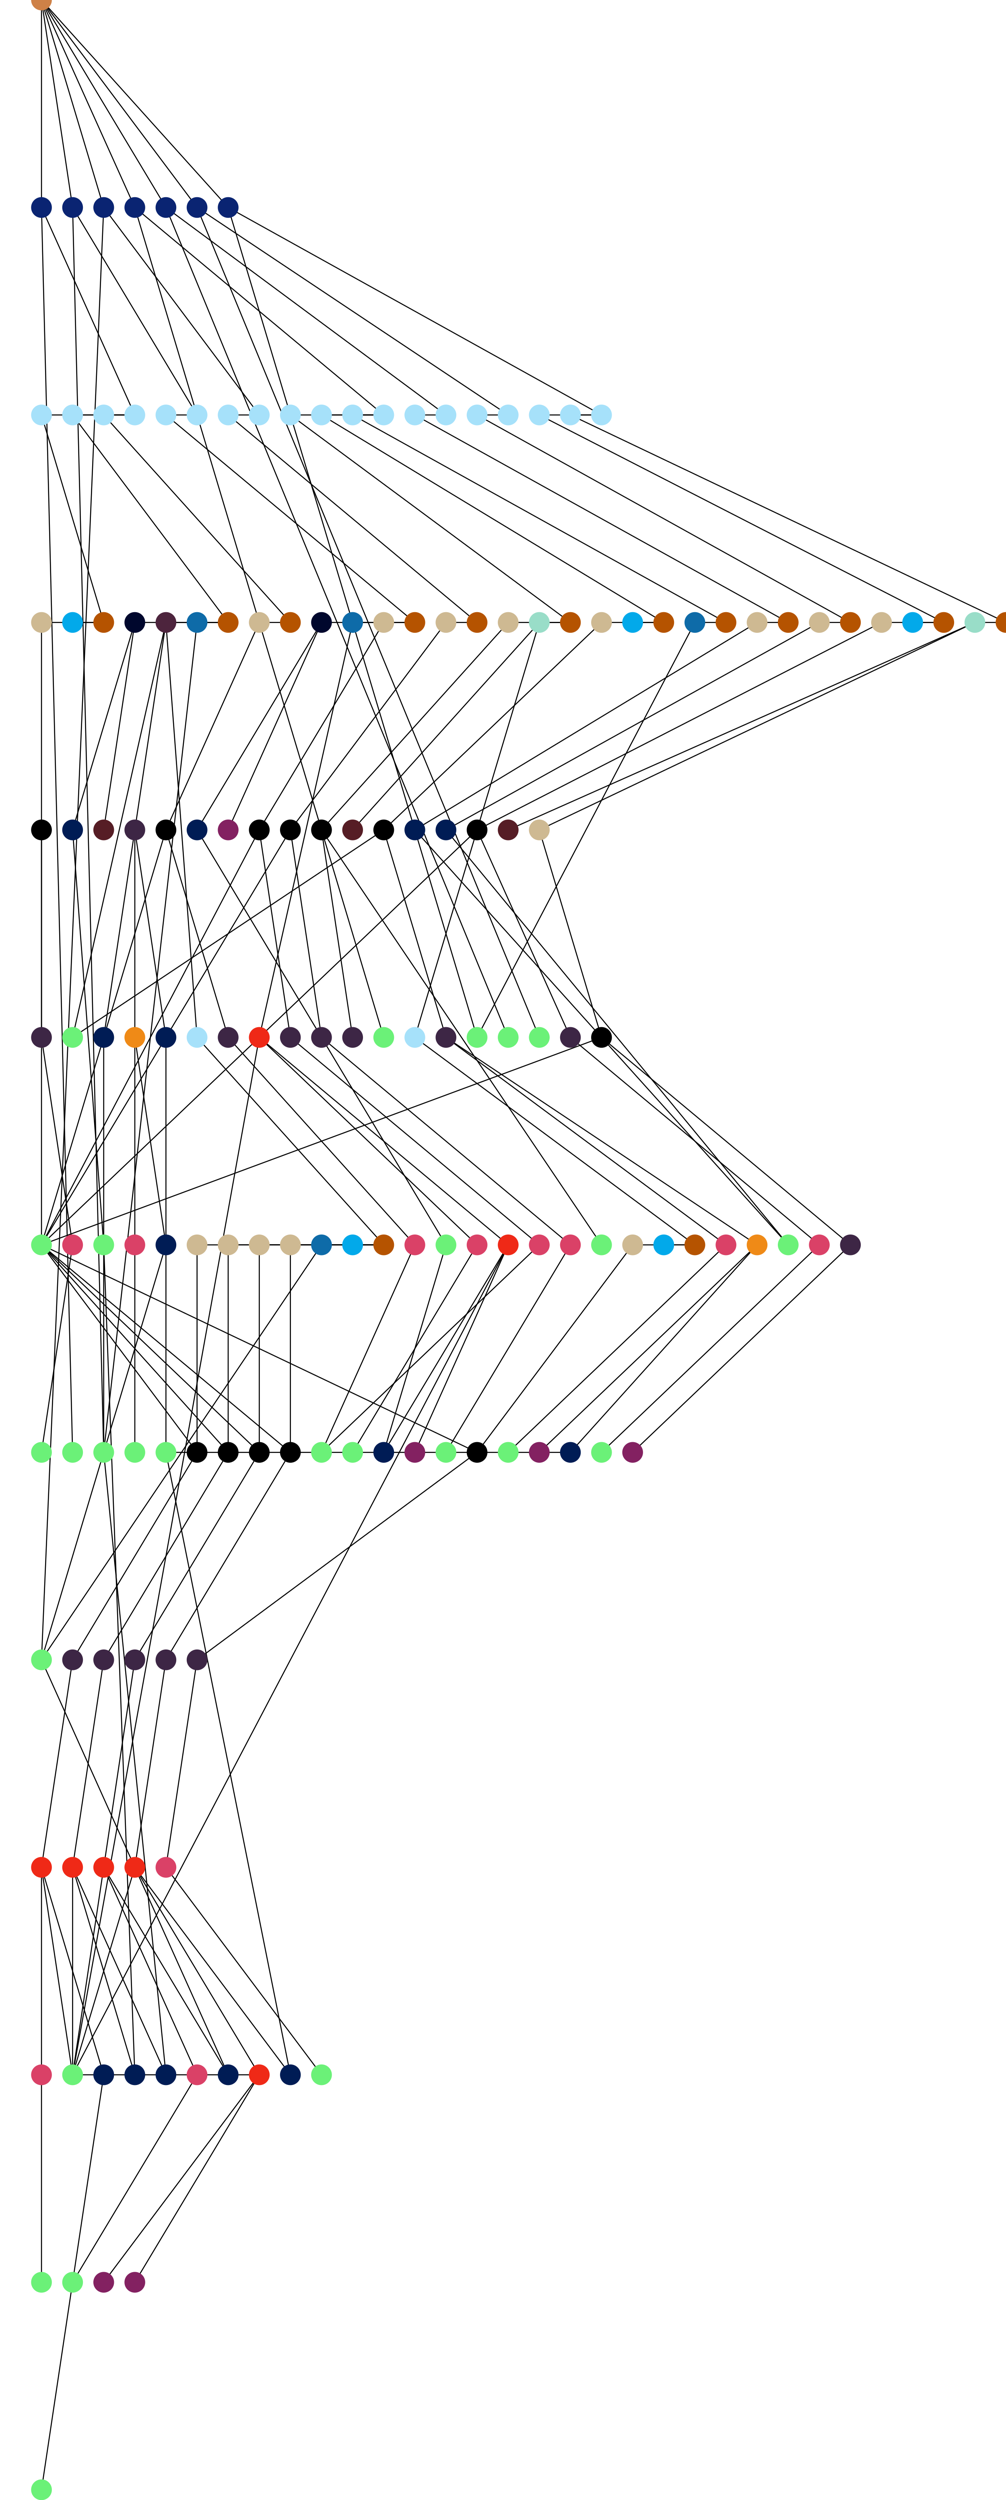 <svg width="970" height="2410" xmlns="http://www.w3.org/2000/svg"><path d="M70 1200 L40 1400" style="stroke:#000;stroke-width:1px"/><path d="M40 1000 L70 1200" style="stroke:#000;stroke-width:1px"/><path d="M40 800 L40 1200" style="stroke:#000;stroke-width:1px"/><path d="M40 800 L40 1000" style="stroke:#000;stroke-width:1px"/><path d="M40 600 L40 800" style="stroke:#000;stroke-width:1px"/><path d="M100 600 L40 600" style="stroke:#000;stroke-width:1px"/><path d="M100 600 L70 600" style="stroke:#000;stroke-width:1px"/><path d="M40 400 L100 600" style="stroke:#000;stroke-width:1px"/><path d="M70 800 L100 1200" style="stroke:#000;stroke-width:1px"/><path d="M130 600 L70 800" style="stroke:#000;stroke-width:1px"/><path d="M130 600 L100 800" style="stroke:#000;stroke-width:1px"/><path d="M100 1000 L100 1400" style="stroke:#000;stroke-width:1px"/><path d="M130 1200 L130 1400" style="stroke:#000;stroke-width:1px"/><path d="M160 1200 L40 1600" style="stroke:#000;stroke-width:1px"/><path d="M130 1000 L130 1200" style="stroke:#000;stroke-width:1px"/><path d="M130 1000 L160 1200" style="stroke:#000;stroke-width:1px"/><path d="M160 1000 L160 1400" style="stroke:#000;stroke-width:1px"/><path d="M130 800 L100 1000" style="stroke:#000;stroke-width:1px"/><path d="M130 800 L130 1000" style="stroke:#000;stroke-width:1px"/><path d="M130 800 L160 1000" style="stroke:#000;stroke-width:1px"/><path d="M40 2000 L40 2200" style="stroke:#000;stroke-width:1px"/><path d="M100 2000 L40 2400" style="stroke:#000;stroke-width:1px"/><path d="M40 1800 L40 2000" style="stroke:#000;stroke-width:1px"/><path d="M40 1800 L100 2000" style="stroke:#000;stroke-width:1px"/><path d="M40 1800 L70 2000" style="stroke:#000;stroke-width:1px"/><path d="M70 1600 L40 1800" style="stroke:#000;stroke-width:1px"/><path d="M190 1400 L40 1200" style="stroke:#000;stroke-width:1px"/><path d="M190 1400 L70 1600" style="stroke:#000;stroke-width:1px"/><path d="M190 1200 L190 1400" style="stroke:#000;stroke-width:1px"/><path d="M130 2000 L100 1200" style="stroke:#000;stroke-width:1px"/><path d="M160 2000 L100 1400" style="stroke:#000;stroke-width:1px"/><path d="M70 1800 L130 2000" style="stroke:#000;stroke-width:1px"/><path d="M70 1800 L160 2000" style="stroke:#000;stroke-width:1px"/><path d="M70 1800 L70 2000" style="stroke:#000;stroke-width:1px"/><path d="M100 1600 L70 1800" style="stroke:#000;stroke-width:1px"/><path d="M220 1400 L40 1200" style="stroke:#000;stroke-width:1px"/><path d="M220 1400 L100 1600" style="stroke:#000;stroke-width:1px"/><path d="M220 1200 L220 1400" style="stroke:#000;stroke-width:1px"/><path d="M190 2000 L70 2200" style="stroke:#000;stroke-width:1px"/><path d="M220 2000 L40 1600" style="stroke:#000;stroke-width:1px"/><path d="M100 1800 L190 2000" style="stroke:#000;stroke-width:1px"/><path d="M100 1800 L220 2000" style="stroke:#000;stroke-width:1px"/><path d="M100 1800 L70 2000" style="stroke:#000;stroke-width:1px"/><path d="M130 1600 L100 1800" style="stroke:#000;stroke-width:1px"/><path d="M250 1400 L40 1200" style="stroke:#000;stroke-width:1px"/><path d="M250 1400 L130 1600" style="stroke:#000;stroke-width:1px"/><path d="M250 1200 L250 1400" style="stroke:#000;stroke-width:1px"/><path d="M250 2000 L100 2200" style="stroke:#000;stroke-width:1px"/><path d="M250 2000 L130 2200" style="stroke:#000;stroke-width:1px"/><path d="M250 2000 L70 2000" style="stroke:#000;stroke-width:1px"/><path d="M280 2000 L160 1400" style="stroke:#000;stroke-width:1px"/><path d="M130 1800 L250 2000" style="stroke:#000;stroke-width:1px"/><path d="M130 1800 L280 2000" style="stroke:#000;stroke-width:1px"/><path d="M130 1800 L70 2000" style="stroke:#000;stroke-width:1px"/><path d="M160 1600 L130 1800" style="stroke:#000;stroke-width:1px"/><path d="M280 1400 L40 1200" style="stroke:#000;stroke-width:1px"/><path d="M280 1400 L160 1600" style="stroke:#000;stroke-width:1px"/><path d="M280 1200 L280 1400" style="stroke:#000;stroke-width:1px"/><path d="M310 1200 L40 1600" style="stroke:#000;stroke-width:1px"/><path d="M370 1200 L190 1200" style="stroke:#000;stroke-width:1px"/><path d="M370 1200 L220 1200" style="stroke:#000;stroke-width:1px"/><path d="M370 1200 L250 1200" style="stroke:#000;stroke-width:1px"/><path d="M370 1200 L280 1200" style="stroke:#000;stroke-width:1px"/><path d="M370 1200 L310 1200" style="stroke:#000;stroke-width:1px"/><path d="M370 1200 L340 1200" style="stroke:#000;stroke-width:1px"/><path d="M190 1000 L370 1200" style="stroke:#000;stroke-width:1px"/><path d="M160 600 L70 1000" style="stroke:#000;stroke-width:1px"/><path d="M160 600 L130 800" style="stroke:#000;stroke-width:1px"/><path d="M160 600 L190 1000" style="stroke:#000;stroke-width:1px"/><path d="M190 600 L100 1400" style="stroke:#000;stroke-width:1px"/><path d="M220 600 L130 600" style="stroke:#000;stroke-width:1px"/><path d="M220 600 L160 600" style="stroke:#000;stroke-width:1px"/><path d="M220 600 L190 600" style="stroke:#000;stroke-width:1px"/><path d="M70 400 L220 600" style="stroke:#000;stroke-width:1px"/><path d="M400 1200 L310 1400" style="stroke:#000;stroke-width:1px"/><path d="M220 1000 L400 1200" style="stroke:#000;stroke-width:1px"/><path d="M160 800 L40 1200" style="stroke:#000;stroke-width:1px"/><path d="M160 800 L220 1000" style="stroke:#000;stroke-width:1px"/><path d="M250 600 L160 800" style="stroke:#000;stroke-width:1px"/><path d="M280 600 L250 600" style="stroke:#000;stroke-width:1px"/><path d="M100 400 L280 600" style="stroke:#000;stroke-width:1px"/><path d="M130 400 L40 400" style="stroke:#000;stroke-width:1px"/><path d="M130 400 L70 400" style="stroke:#000;stroke-width:1px"/><path d="M130 400 L100 400" style="stroke:#000;stroke-width:1px"/><path d="M40 200 L130 400" style="stroke:#000;stroke-width:1px"/><path d="M40 200 L70 1400" style="stroke:#000;stroke-width:1px"/><path d="M190 800 L430 1200" style="stroke:#000;stroke-width:1px"/><path d="M310 600 L190 800" style="stroke:#000;stroke-width:1px"/><path d="M310 600 L220 800" style="stroke:#000;stroke-width:1px"/><path d="M460 1200 L340 1400" style="stroke:#000;stroke-width:1px"/><path d="M370 1400 L430 1200" style="stroke:#000;stroke-width:1px"/><path d="M490 1200 L370 1400" style="stroke:#000;stroke-width:1px"/><path d="M490 1200 L400 1400" style="stroke:#000;stroke-width:1px"/><path d="M490 1200 L70 2000" style="stroke:#000;stroke-width:1px"/><path d="M250 1000 L460 1200" style="stroke:#000;stroke-width:1px"/><path d="M250 1000 L490 1200" style="stroke:#000;stroke-width:1px"/><path d="M250 1000 L70 2000" style="stroke:#000;stroke-width:1px"/><path d="M340 600 L250 1000" style="stroke:#000;stroke-width:1px"/><path d="M520 1200 L310 1400" style="stroke:#000;stroke-width:1px"/><path d="M280 1000 L520 1200" style="stroke:#000;stroke-width:1px"/><path d="M250 800 L40 1200" style="stroke:#000;stroke-width:1px"/><path d="M250 800 L280 1000" style="stroke:#000;stroke-width:1px"/><path d="M370 600 L250 800" style="stroke:#000;stroke-width:1px"/><path d="M400 600 L310 600" style="stroke:#000;stroke-width:1px"/><path d="M400 600 L340 600" style="stroke:#000;stroke-width:1px"/><path d="M400 600 L370 600" style="stroke:#000;stroke-width:1px"/><path d="M160 400 L400 600" style="stroke:#000;stroke-width:1px"/><path d="M190 400 L160 400" style="stroke:#000;stroke-width:1px"/><path d="M70 200 L190 400" style="stroke:#000;stroke-width:1px"/><path d="M70 200 L100 1400" style="stroke:#000;stroke-width:1px"/><path d="M550 1200 L430 1400" style="stroke:#000;stroke-width:1px"/><path d="M310 1000 L550 1200" style="stroke:#000;stroke-width:1px"/><path d="M280 800 L40 1200" style="stroke:#000;stroke-width:1px"/><path d="M280 800 L310 1000" style="stroke:#000;stroke-width:1px"/><path d="M430 600 L280 800" style="stroke:#000;stroke-width:1px"/><path d="M460 600 L430 600" style="stroke:#000;stroke-width:1px"/><path d="M220 400 L460 600" style="stroke:#000;stroke-width:1px"/><path d="M250 400 L220 400" style="stroke:#000;stroke-width:1px"/><path d="M100 200 L250 400" style="stroke:#000;stroke-width:1px"/><path d="M100 200 L40 1600" style="stroke:#000;stroke-width:1px"/><path d="M310 800 L580 1200" style="stroke:#000;stroke-width:1px"/><path d="M310 800 L340 1000" style="stroke:#000;stroke-width:1px"/><path d="M490 600 L310 800" style="stroke:#000;stroke-width:1px"/><path d="M160 1800 L310 2000" style="stroke:#000;stroke-width:1px"/><path d="M190 1600 L160 1800" style="stroke:#000;stroke-width:1px"/><path d="M460 1400 L40 1200" style="stroke:#000;stroke-width:1px"/><path d="M460 1400 L190 1600" style="stroke:#000;stroke-width:1px"/><path d="M610 1200 L460 1400" style="stroke:#000;stroke-width:1px"/><path d="M670 1200 L610 1200" style="stroke:#000;stroke-width:1px"/><path d="M670 1200 L640 1200" style="stroke:#000;stroke-width:1px"/><path d="M400 1000 L670 1200" style="stroke:#000;stroke-width:1px"/><path d="M520 600 L340 800" style="stroke:#000;stroke-width:1px"/><path d="M520 600 L400 1000" style="stroke:#000;stroke-width:1px"/><path d="M550 600 L490 600" style="stroke:#000;stroke-width:1px"/><path d="M550 600 L520 600" style="stroke:#000;stroke-width:1px"/><path d="M280 400 L550 600" style="stroke:#000;stroke-width:1px"/><path d="M700 1200 L490 1400" style="stroke:#000;stroke-width:1px"/><path d="M550 1400 L160 1400" style="stroke:#000;stroke-width:1px"/><path d="M730 1200 L520 1400" style="stroke:#000;stroke-width:1px"/><path d="M730 1200 L550 1400" style="stroke:#000;stroke-width:1px"/><path d="M430 1000 L700 1200" style="stroke:#000;stroke-width:1px"/><path d="M430 1000 L730 1200" style="stroke:#000;stroke-width:1px"/><path d="M370 800 L70 1000" style="stroke:#000;stroke-width:1px"/><path d="M370 800 L430 1000" style="stroke:#000;stroke-width:1px"/><path d="M580 600 L370 800" style="stroke:#000;stroke-width:1px"/><path d="M640 600 L580 600" style="stroke:#000;stroke-width:1px"/><path d="M640 600 L610 600" style="stroke:#000;stroke-width:1px"/><path d="M310 400 L640 600" style="stroke:#000;stroke-width:1px"/><path d="M670 600 L460 1000" style="stroke:#000;stroke-width:1px"/><path d="M700 600 L670 600" style="stroke:#000;stroke-width:1px"/><path d="M340 400 L700 600" style="stroke:#000;stroke-width:1px"/><path d="M370 400 L280 400" style="stroke:#000;stroke-width:1px"/><path d="M370 400 L310 400" style="stroke:#000;stroke-width:1px"/><path d="M370 400 L340 400" style="stroke:#000;stroke-width:1px"/><path d="M130 200 L370 400" style="stroke:#000;stroke-width:1px"/><path d="M130 200 L370 1000" style="stroke:#000;stroke-width:1px"/><path d="M400 800 L760 1200" style="stroke:#000;stroke-width:1px"/><path d="M730 600 L400 800" style="stroke:#000;stroke-width:1px"/><path d="M760 600 L730 600" style="stroke:#000;stroke-width:1px"/><path d="M400 400 L760 600" style="stroke:#000;stroke-width:1px"/><path d="M430 400 L400 400" style="stroke:#000;stroke-width:1px"/><path d="M160 200 L430 400" style="stroke:#000;stroke-width:1px"/><path d="M160 200 L490 1000" style="stroke:#000;stroke-width:1px"/><path d="M430 800 L760 1200" style="stroke:#000;stroke-width:1px"/><path d="M790 600 L430 800" style="stroke:#000;stroke-width:1px"/><path d="M820 600 L790 600" style="stroke:#000;stroke-width:1px"/><path d="M460 400 L820 600" style="stroke:#000;stroke-width:1px"/><path d="M490 400 L460 400" style="stroke:#000;stroke-width:1px"/><path d="M190 200 L490 400" style="stroke:#000;stroke-width:1px"/><path d="M190 200 L520 1000" style="stroke:#000;stroke-width:1px"/><path d="M790 1200 L580 1400" style="stroke:#000;stroke-width:1px"/><path d="M550 1000 L790 1200" style="stroke:#000;stroke-width:1px"/><path d="M460 800 L40 1200" style="stroke:#000;stroke-width:1px"/><path d="M460 800 L550 1000" style="stroke:#000;stroke-width:1px"/><path d="M850 600 L460 800" style="stroke:#000;stroke-width:1px"/><path d="M910 600 L850 600" style="stroke:#000;stroke-width:1px"/><path d="M910 600 L880 600" style="stroke:#000;stroke-width:1px"/><path d="M520 400 L910 600" style="stroke:#000;stroke-width:1px"/><path d="M820 1200 L610 1400" style="stroke:#000;stroke-width:1px"/><path d="M580 1000 L40 1200" style="stroke:#000;stroke-width:1px"/><path d="M580 1000 L820 1200" style="stroke:#000;stroke-width:1px"/><path d="M520 800 L580 1000" style="stroke:#000;stroke-width:1px"/><path d="M940 600 L490 800" style="stroke:#000;stroke-width:1px"/><path d="M940 600 L520 800" style="stroke:#000;stroke-width:1px"/><path d="M970 600 L940 600" style="stroke:#000;stroke-width:1px"/><path d="M550 400 L970 600" style="stroke:#000;stroke-width:1px"/><path d="M580 400 L520 400" style="stroke:#000;stroke-width:1px"/><path d="M580 400 L550 400" style="stroke:#000;stroke-width:1px"/><path d="M220 200 L580 400" style="stroke:#000;stroke-width:1px"/><path d="M220 200 L460 1000" style="stroke:#000;stroke-width:1px"/><path d="M40 0 L40 200" style="stroke:#000;stroke-width:1px"/><path d="M40 0 L70 200" style="stroke:#000;stroke-width:1px"/><path d="M40 0 L100 200" style="stroke:#000;stroke-width:1px"/><path d="M40 0 L130 200" style="stroke:#000;stroke-width:1px"/><path d="M40 0 L160 200" style="stroke:#000;stroke-width:1px"/><path d="M40 0 L190 200" style="stroke:#000;stroke-width:1px"/><path d="M40 0 L220 200" style="stroke:#000;stroke-width:1px"/><ellipse cx="40" cy="1200" rx="10" ry="10" style="fill:#6BF178"/><ellipse cx="40" cy="1400" rx="10" ry="10" style="fill:#6BF178"/><ellipse cx="70" cy="1200" rx="10" ry="10" style="fill:#da4167"/><ellipse cx="70" cy="1400" rx="10" ry="10" style="fill:#6BF178"/><ellipse cx="40" cy="1000" rx="10" ry="10" style="fill:#3d2645"/><ellipse cx="40" cy="800" rx="10" ry="10" style="fill:#000000"/><ellipse cx="40" cy="600" rx="10" ry="10" style="fill:#ceb992"/><ellipse cx="70" cy="600" rx="10" ry="10" style="fill:#02a9ea"/><ellipse cx="100" cy="600" rx="10" ry="10" style="fill:#b55300"/><ellipse cx="40" cy="400" rx="10" ry="10" style="fill:#a6e1fa"/><ellipse cx="100" cy="1200" rx="10" ry="10" style="fill:#6BF178"/><ellipse cx="70" cy="800" rx="10" ry="10" style="fill:#001c55"/><ellipse cx="100" cy="800" rx="10" ry="10" style="fill:#561d25"/><ellipse cx="130" cy="600" rx="10" ry="10" style="fill:#00072d"/><ellipse cx="70" cy="1000" rx="10" ry="10" style="fill:#6BF178"/><ellipse cx="100" cy="1400" rx="10" ry="10" style="fill:#6BF178"/><ellipse cx="100" cy="1000" rx="10" ry="10" style="fill:#001c55"/><ellipse cx="130" cy="1400" rx="10" ry="10" style="fill:#6BF178"/><ellipse cx="130" cy="1200" rx="10" ry="10" style="fill:#da4167"/><ellipse cx="40" cy="1600" rx="10" ry="10" style="fill:#6BF178"/><ellipse cx="160" cy="1200" rx="10" ry="10" style="fill:#001c55"/><ellipse cx="130" cy="1000" rx="10" ry="10" style="fill:#ef8a17"/><ellipse cx="160" cy="1400" rx="10" ry="10" style="fill:#6BF178"/><ellipse cx="160" cy="1000" rx="10" ry="10" style="fill:#001c55"/><ellipse cx="130" cy="800" rx="10" ry="10" style="fill:#3d2645"/><ellipse cx="40" cy="2200" rx="10" ry="10" style="fill:#6BF178"/><ellipse cx="40" cy="2000" rx="10" ry="10" style="fill:#da4167"/><ellipse cx="70" cy="2000" rx="10" ry="10" style="fill:#6BF178"/><ellipse cx="40" cy="2400" rx="10" ry="10" style="fill:#6BF178"/><ellipse cx="100" cy="2000" rx="10" ry="10" style="fill:#001c55"/><ellipse cx="40" cy="1800" rx="10" ry="10" style="fill:#ef2917"/><ellipse cx="70" cy="1600" rx="10" ry="10" style="fill:#3d2645"/><ellipse cx="190" cy="1400" rx="10" ry="10" style="fill:#000000"/><ellipse cx="190" cy="1200" rx="10" ry="10" style="fill:#ceb992"/><ellipse cx="130" cy="2000" rx="10" ry="10" style="fill:#001c55"/><ellipse cx="160" cy="2000" rx="10" ry="10" style="fill:#001c55"/><ellipse cx="70" cy="1800" rx="10" ry="10" style="fill:#ef2917"/><ellipse cx="100" cy="1600" rx="10" ry="10" style="fill:#3d2645"/><ellipse cx="220" cy="1400" rx="10" ry="10" style="fill:#000000"/><ellipse cx="220" cy="1200" rx="10" ry="10" style="fill:#ceb992"/><ellipse cx="70" cy="2200" rx="10" ry="10" style="fill:#6BF178"/><ellipse cx="190" cy="2000" rx="10" ry="10" style="fill:#da4167"/><ellipse cx="220" cy="2000" rx="10" ry="10" style="fill:#001c55"/><ellipse cx="100" cy="1800" rx="10" ry="10" style="fill:#ef2917"/><ellipse cx="130" cy="1600" rx="10" ry="10" style="fill:#3d2645"/><ellipse cx="250" cy="1400" rx="10" ry="10" style="fill:#000000"/><ellipse cx="250" cy="1200" rx="10" ry="10" style="fill:#ceb992"/><ellipse cx="100" cy="2200" rx="10" ry="10" style="fill:#832161"/><ellipse cx="130" cy="2200" rx="10" ry="10" style="fill:#832161"/><ellipse cx="250" cy="2000" rx="10" ry="10" style="fill:#ef2917"/><ellipse cx="280" cy="2000" rx="10" ry="10" style="fill:#001c55"/><ellipse cx="130" cy="1800" rx="10" ry="10" style="fill:#ef2917"/><ellipse cx="160" cy="1600" rx="10" ry="10" style="fill:#3d2645"/><ellipse cx="280" cy="1400" rx="10" ry="10" style="fill:#000000"/><ellipse cx="280" cy="1200" rx="10" ry="10" style="fill:#ceb992"/><ellipse cx="310" cy="1200" rx="10" ry="10" style="fill:#0e6ba8"/><ellipse cx="340" cy="1200" rx="10" ry="10" style="fill:#02a9ea"/><ellipse cx="370" cy="1200" rx="10" ry="10" style="fill:#b55300"/><ellipse cx="190" cy="1000" rx="10" ry="10" style="fill:#a6e1fa"/><ellipse cx="160" cy="600" rx="10" ry="10" style="fill:#4d243d"/><ellipse cx="190" cy="600" rx="10" ry="10" style="fill:#0e6ba8"/><ellipse cx="220" cy="600" rx="10" ry="10" style="fill:#b55300"/><ellipse cx="70" cy="400" rx="10" ry="10" style="fill:#a6e1fa"/><ellipse cx="310" cy="1400" rx="10" ry="10" style="fill:#6BF178"/><ellipse cx="400" cy="1200" rx="10" ry="10" style="fill:#da4167"/><ellipse cx="220" cy="1000" rx="10" ry="10" style="fill:#3d2645"/><ellipse cx="160" cy="800" rx="10" ry="10" style="fill:#000000"/><ellipse cx="250" cy="600" rx="10" ry="10" style="fill:#ceb992"/><ellipse cx="280" cy="600" rx="10" ry="10" style="fill:#b55300"/><ellipse cx="100" cy="400" rx="10" ry="10" style="fill:#a6e1fa"/><ellipse cx="130" cy="400" rx="10" ry="10" style="fill:#a6e1fa"/><ellipse cx="40" cy="200" rx="10" ry="10" style="fill:#0a2472"/><ellipse cx="430" cy="1200" rx="10" ry="10" style="fill:#6BF178"/><ellipse cx="190" cy="800" rx="10" ry="10" style="fill:#001c55"/><ellipse cx="220" cy="800" rx="10" ry="10" style="fill:#832161"/><ellipse cx="310" cy="600" rx="10" ry="10" style="fill:#00072d"/><ellipse cx="340" cy="1400" rx="10" ry="10" style="fill:#6BF178"/><ellipse cx="460" cy="1200" rx="10" ry="10" style="fill:#da4167"/><ellipse cx="370" cy="1400" rx="10" ry="10" style="fill:#001c55"/><ellipse cx="400" cy="1400" rx="10" ry="10" style="fill:#832161"/><ellipse cx="490" cy="1200" rx="10" ry="10" style="fill:#ef2917"/><ellipse cx="250" cy="1000" rx="10" ry="10" style="fill:#ef2917"/><ellipse cx="340" cy="600" rx="10" ry="10" style="fill:#0e6ba8"/><ellipse cx="520" cy="1200" rx="10" ry="10" style="fill:#da4167"/><ellipse cx="280" cy="1000" rx="10" ry="10" style="fill:#3d2645"/><ellipse cx="250" cy="800" rx="10" ry="10" style="fill:#000000"/><ellipse cx="370" cy="600" rx="10" ry="10" style="fill:#ceb992"/><ellipse cx="400" cy="600" rx="10" ry="10" style="fill:#b55300"/><ellipse cx="160" cy="400" rx="10" ry="10" style="fill:#a6e1fa"/><ellipse cx="190" cy="400" rx="10" ry="10" style="fill:#a6e1fa"/><ellipse cx="70" cy="200" rx="10" ry="10" style="fill:#0a2472"/><ellipse cx="430" cy="1400" rx="10" ry="10" style="fill:#6BF178"/><ellipse cx="550" cy="1200" rx="10" ry="10" style="fill:#da4167"/><ellipse cx="310" cy="1000" rx="10" ry="10" style="fill:#3d2645"/><ellipse cx="280" cy="800" rx="10" ry="10" style="fill:#000000"/><ellipse cx="430" cy="600" rx="10" ry="10" style="fill:#ceb992"/><ellipse cx="460" cy="600" rx="10" ry="10" style="fill:#b55300"/><ellipse cx="220" cy="400" rx="10" ry="10" style="fill:#a6e1fa"/><ellipse cx="250" cy="400" rx="10" ry="10" style="fill:#a6e1fa"/><ellipse cx="100" cy="200" rx="10" ry="10" style="fill:#0a2472"/><ellipse cx="580" cy="1200" rx="10" ry="10" style="fill:#6BF178"/><ellipse cx="340" cy="1000" rx="10" ry="10" style="fill:#3d2645"/><ellipse cx="310" cy="800" rx="10" ry="10" style="fill:#000000"/><ellipse cx="370" cy="1000" rx="10" ry="10" style="fill:#6BF178"/><ellipse cx="490" cy="600" rx="10" ry="10" style="fill:#ceb992"/><ellipse cx="340" cy="800" rx="10" ry="10" style="fill:#561d25"/><ellipse cx="310" cy="2000" rx="10" ry="10" style="fill:#6BF178"/><ellipse cx="160" cy="1800" rx="10" ry="10" style="fill:#da4167"/><ellipse cx="190" cy="1600" rx="10" ry="10" style="fill:#3d2645"/><ellipse cx="460" cy="1400" rx="10" ry="10" style="fill:#000000"/><ellipse cx="610" cy="1200" rx="10" ry="10" style="fill:#ceb992"/><ellipse cx="640" cy="1200" rx="10" ry="10" style="fill:#02a9ea"/><ellipse cx="670" cy="1200" rx="10" ry="10" style="fill:#b55300"/><ellipse cx="400" cy="1000" rx="10" ry="10" style="fill:#a6e1fa"/><ellipse cx="520" cy="600" rx="10" ry="10" style="fill:#99ddc8"/><ellipse cx="550" cy="600" rx="10" ry="10" style="fill:#b55300"/><ellipse cx="280" cy="400" rx="10" ry="10" style="fill:#a6e1fa"/><ellipse cx="490" cy="1400" rx="10" ry="10" style="fill:#6BF178"/><ellipse cx="700" cy="1200" rx="10" ry="10" style="fill:#da4167"/><ellipse cx="520" cy="1400" rx="10" ry="10" style="fill:#832161"/><ellipse cx="550" cy="1400" rx="10" ry="10" style="fill:#001c55"/><ellipse cx="730" cy="1200" rx="10" ry="10" style="fill:#ef8a17"/><ellipse cx="430" cy="1000" rx="10" ry="10" style="fill:#3d2645"/><ellipse cx="370" cy="800" rx="10" ry="10" style="fill:#000000"/><ellipse cx="580" cy="600" rx="10" ry="10" style="fill:#ceb992"/><ellipse cx="610" cy="600" rx="10" ry="10" style="fill:#02a9ea"/><ellipse cx="640" cy="600" rx="10" ry="10" style="fill:#b55300"/><ellipse cx="310" cy="400" rx="10" ry="10" style="fill:#a6e1fa"/><ellipse cx="460" cy="1000" rx="10" ry="10" style="fill:#6BF178"/><ellipse cx="670" cy="600" rx="10" ry="10" style="fill:#0e6ba8"/><ellipse cx="700" cy="600" rx="10" ry="10" style="fill:#b55300"/><ellipse cx="340" cy="400" rx="10" ry="10" style="fill:#a6e1fa"/><ellipse cx="370" cy="400" rx="10" ry="10" style="fill:#a6e1fa"/><ellipse cx="130" cy="200" rx="10" ry="10" style="fill:#0a2472"/><ellipse cx="760" cy="1200" rx="10" ry="10" style="fill:#6BF178"/><ellipse cx="400" cy="800" rx="10" ry="10" style="fill:#001c55"/><ellipse cx="490" cy="1000" rx="10" ry="10" style="fill:#6BF178"/><ellipse cx="730" cy="600" rx="10" ry="10" style="fill:#ceb992"/><ellipse cx="760" cy="600" rx="10" ry="10" style="fill:#b55300"/><ellipse cx="400" cy="400" rx="10" ry="10" style="fill:#a6e1fa"/><ellipse cx="430" cy="400" rx="10" ry="10" style="fill:#a6e1fa"/><ellipse cx="160" cy="200" rx="10" ry="10" style="fill:#0a2472"/><ellipse cx="430" cy="800" rx="10" ry="10" style="fill:#001c55"/><ellipse cx="520" cy="1000" rx="10" ry="10" style="fill:#6BF178"/><ellipse cx="790" cy="600" rx="10" ry="10" style="fill:#ceb992"/><ellipse cx="820" cy="600" rx="10" ry="10" style="fill:#b55300"/><ellipse cx="460" cy="400" rx="10" ry="10" style="fill:#a6e1fa"/><ellipse cx="490" cy="400" rx="10" ry="10" style="fill:#a6e1fa"/><ellipse cx="190" cy="200" rx="10" ry="10" style="fill:#0a2472"/><ellipse cx="580" cy="1400" rx="10" ry="10" style="fill:#6BF178"/><ellipse cx="790" cy="1200" rx="10" ry="10" style="fill:#da4167"/><ellipse cx="550" cy="1000" rx="10" ry="10" style="fill:#3d2645"/><ellipse cx="460" cy="800" rx="10" ry="10" style="fill:#000000"/><ellipse cx="850" cy="600" rx="10" ry="10" style="fill:#ceb992"/><ellipse cx="880" cy="600" rx="10" ry="10" style="fill:#02a9ea"/><ellipse cx="910" cy="600" rx="10" ry="10" style="fill:#b55300"/><ellipse cx="520" cy="400" rx="10" ry="10" style="fill:#a6e1fa"/><ellipse cx="490" cy="800" rx="10" ry="10" style="fill:#561d25"/><ellipse cx="610" cy="1400" rx="10" ry="10" style="fill:#832161"/><ellipse cx="820" cy="1200" rx="10" ry="10" style="fill:#3d2645"/><ellipse cx="580" cy="1000" rx="10" ry="10" style="fill:#000000"/><ellipse cx="520" cy="800" rx="10" ry="10" style="fill:#ceb992"/><ellipse cx="940" cy="600" rx="10" ry="10" style="fill:#99ddc8"/><ellipse cx="970" cy="600" rx="10" ry="10" style="fill:#b55300"/><ellipse cx="550" cy="400" rx="10" ry="10" style="fill:#a6e1fa"/><ellipse cx="580" cy="400" rx="10" ry="10" style="fill:#a6e1fa"/><ellipse cx="220" cy="200" rx="10" ry="10" style="fill:#0a2472"/><ellipse cx="40" cy="0" rx="10" ry="10" style="fill:#ce8147"/></svg>